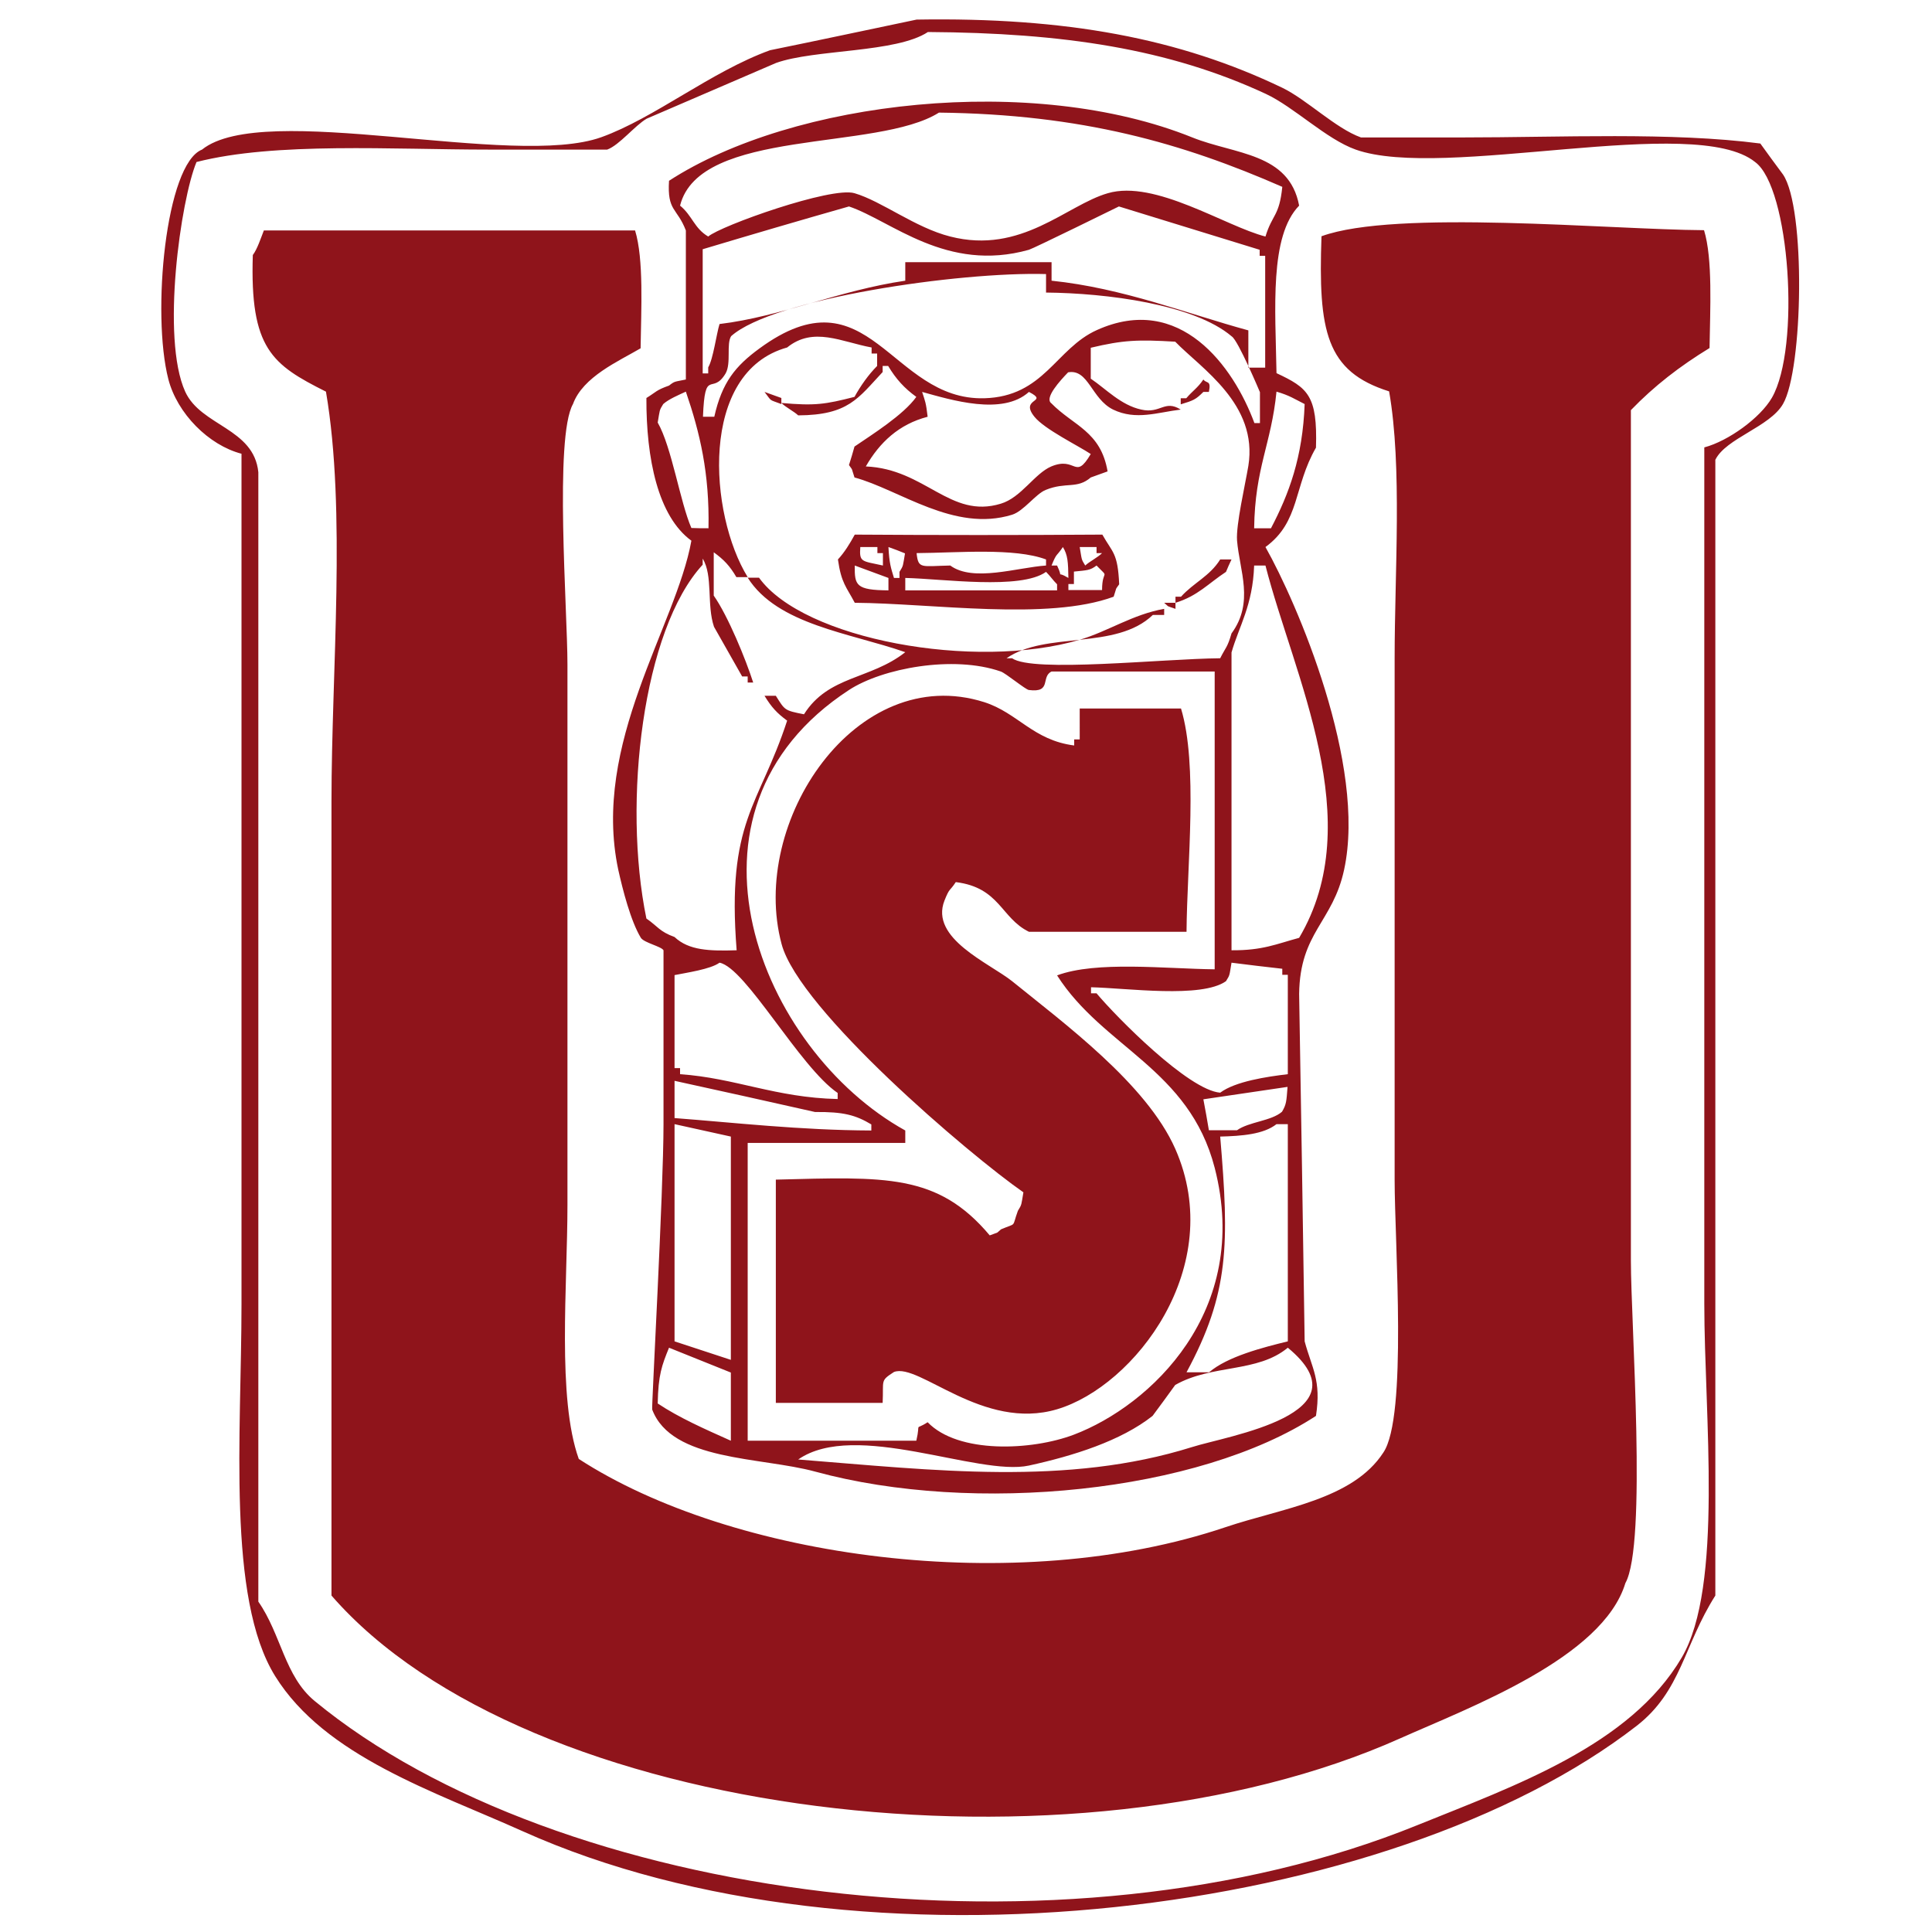 <?xml version="1.0" encoding="utf-8"?>
<!-- Generator: Adobe Illustrator 21.0.0, SVG Export Plug-In . SVG Version: 6.00 Build 0)  -->
<svg version="1.1" id="Capa_1" xmlns="http://www.w3.org/2000/svg" xmlns:xlink="http://www.w3.org/1999/xlink" x="0px" y="0px"
	 viewBox="0 0 700 700" style="enable-background:new 0 0 700 700;" xml:space="preserve">
<style type="text/css">
	.st0{fill-rule:evenodd;clip-rule:evenodd;fill:#8F141B;}
</style>
<path class="st0" d="M332.1,7.1c54.2-0.9,95.2,6.8,132.5,24.7c8.9,4.3,19.3,14.7,28.5,18c12.2,0,24.5,0,36.7,0
	c35.5,0,75.9-2,108,2.2c2.7,3.7,5.4,7.5,8.2,11.2c8.3,12.1,7.3,70.7,0,83.2c-4.8,8.3-20.7,12.4-24.5,20.2c0,137.1,0,274.3,0,411.5
	c-11.5,18.1-12.3,34.6-28.5,47.2c-88.9,69-280.7,93.4-403.6,38.2c-32-14.4-71.6-27.1-89.7-56.2C82.1,579,87.5,519.5,87.5,472.5
	c0-102.7,0-205.4,0-308.1c-11.9-3.1-23.3-14.6-26.5-27c-6.1-23.7-1-78,12.2-83.2c22.3-17.9,112.8,7,144.7-4.5
	c19.2-6.9,39.8-23.8,61.1-31.5C296.7,14.6,314.4,10.8,332.1,7.1z M336.2,11.6c-11.5,7.6-41,6.2-55,11.2
	c-15.6,6.7-31.3,13.5-46.9,20.2c-4.3,2.5-9.9,9.6-14.3,11.2c-14.3,0-28.5,0-42.8,0c-34.9,0-77.5-2.8-106,4.5
	c-5.7,13.6-12.9,63.8-4.1,83.2c5.7,12.5,24.9,13.2,26.5,29.2c0,136.4,0,272.8,0,409.2c8.3,11.9,9.5,27,20.4,36
	c87.9,72.4,271.8,96.8,399.5,45c35.1-14.2,77.1-28.9,95.8-60.7c15.2-25.8,8.2-88,8.2-128.2c0-103.4,0-206.9,0-310.3
	c8.7-2.3,20.3-10.7,24.5-18c10.4-18.1,6.5-76.2-6.1-85.4c-21.9-17.7-112.9,6.8-144.7-4.5c-10.7-3.8-22.3-15.4-32.6-20.2
	C423.5,17.7,385.3,11.9,336.2,11.6z M248.5,137.5c0-18,0-36,0-54c-3.2-8.3-6.8-6.9-6.1-18c45-29.2,131.8-39,189.6-15.7
	c15.4,6.2,35.1,5.5,38.7,24.7c-10.8,11.1-8.6,37.3-8.2,60.7c11.3,5.3,14.9,8,14.3,27c-8.2,14.2-5.7,26.8-18.3,36
	c11.4,20.2,36.7,78.9,28.5,116.9c-4.1,19.1-16,22.6-16.3,45c0.7,42,1.4,84,2,125.9c2.6,9.7,6.1,14,4.1,27
	c-42.5,27.8-123.9,35.9-181.4,20.2c-19.8-5.4-52-3.7-59.1-22.5c-0.3-0.4,4.1-79.1,4.1-103.4c0-21,0-42,0-63c-0.8-1.4-7-2.7-8.2-4.5
	c-3.7-6.1-6.6-17.5-8.2-24.7c-9.7-45.8,20.9-88.1,26.5-119.2c-12.1-8.8-16.4-29.8-16.3-51.7c3.6-2.2,3.4-2.8,8.2-4.5
	C244.6,138,244.3,138.4,248.5,137.5z M340.2,40.8c-22.3,14.1-86.8,5.5-93.8,33.7c4.5,3.7,5.1,8.2,10.2,11.2
	c4.5-3.9,44.6-18.2,53-15.7c9.9,2.9,22,12.5,34.7,15.7c25.8,6.6,42.1-11.4,57.1-15.7c17.1-5,42.6,12,57.1,15.7c2.5-8.2,5-7.2,6.1-18
	C428.5,51.9,392.1,41.4,340.2,40.8z M254.6,90.3c0,15,0,30,0,45c0.7,0,1.4,0,2,0c0-0.7,0-1.5,0-2.2c1.8-3,3-12.2,4.1-15.7
	c22.4-2.7,43.3-12.2,67.3-15.7c0-2.2,0-4.5,0-6.7c17.7,0,35.3,0,53,0c0,2.2,0,4.5,0,6.7c26,2.7,48.9,11.9,71.3,18c0,4.5,0,9,0,13.5
	c2,0,4.1,0,6.1,0c0-13.5,0-27,0-40.5c-0.7,0-1.4,0-2,0c0-0.7,0-1.5,0-2.2c-17-5.2-34-10.5-51-15.7c0,0-31.1,15.3-32.6,15.7
	c-29.9,8.4-49.8-10.5-65.2-15.7C290,79.8,272.3,85,254.6,90.3z M95.6,83.5c44.8,0,89.7,0,134.5,0c3.2,10.4,2.2,28.8,2,42.7
	c-8,4.7-20.9,10.3-24.5,20.2c-6.8,12-2,74.8-2,94.4c0,65.2,0,130.4,0,195.6c0,29.4-3.8,70.1,4.1,92.2
	c55.3,35.9,158.2,50.4,234.4,24.7c20.5-6.9,46-9.9,57.1-27c8.8-12.9,4.1-75.7,4.1-98.9c0-63,0-125.9,0-188.9c0-31.2,2.8-69.3-2-96.7
	c-22.9-7.2-25.7-21.8-24.5-56.2c26.8-9.8,104.4-2.4,138.6-2.2c3.2,10.4,2.2,28.8,2,42.7c-10.8,6.6-20,13.7-28.5,22.5
	c0,102.7,0,205.4,0,308.1c0,23.2,5.9,102.8-2,116.9c-8.2,27.1-56.4,45-81.5,56.2c-118.4,53-316.5,29.7-387.3-51.7
	c0-95.9,0-191.9,0-287.8c0-47.4,5.4-105.1-2-148.4c-19.5-9.8-27.6-15.5-26.5-49.5C93.2,90.3,94.5,86.3,95.6,83.5z M379,106
	c0-2.2,0-4.5,0-6.7c-31.5-0.9-98.9,8.9-114.1,22.5c-1.8,2.8,0.1,9.8-2,13.5c-4.9,8.2-7.5-2.4-8.2,15.7c1.4,0,2.7,0,4.1,0
	c2.8-12.5,7.7-18.4,16.3-24.7c39.9-29.3,47.5,18.9,81.5,18c21.7-0.6,25.9-18,40.8-24.7c30.1-13.6,49.5,13.1,57.1,33.7
	c0.7,0,1.4,0,2,0c0-3.7,0-7.5,0-11.2c0,0-7.9-18.8-10.2-20.2C432.6,110.2,400.8,106.2,379,106z M266.9,344.3
	c-3.7-47,8.1-52,18.3-83.2c-3.7-2.7-5.7-4.9-8.2-9c1.4,0,2.7,0,4.1,0c3.3,5.2,3,5.3,10.2,6.7c8.9-14.1,24-12.5,36.7-22.5
	c-20-7-46.3-9.9-57.1-27c1.4,0,2.7,0,4.1,0c16.1,22.4,78.2,33.7,116.2,22.5c10.2-3,19.2-9.2,30.6-11.2c0,0.7,0,1.5,0,2.2
	c-1.4,0-2.7,0-4.1,0c-13.4,12.9-38.8,5.8-53,15.7c0.7,0,1.4,0,2,0c7.5,5.3,54.2,0.2,75.4,0c2-4,2.6-3.8,4.1-9
	c8.3-11.3,2.9-22.7,2-33.7c-0.4-5.7,2.9-19.9,4.1-27c3.6-22.4-17.1-35.3-26.5-45c-13.6-0.8-18.8-0.6-30.6,2.2c0,3.7,0,7.5,0,11.2
	c5.5,3.7,10.9,9.6,18.3,11.2c7,1.6,8.4-3.7,14.3,0c-8.4,1-16.2,4-24.5,0c-7.9-3.9-8.9-14.8-16.3-13.5c-2.8,2.9-8.7,9.3-6.1,11.2
	c8,8.2,17.9,10.1,20.4,24.7c-2,0.7-4.1,1.5-6.1,2.2c-5,4.3-8.9,1.5-16.3,4.5c-3.6,1.4-8,7.7-12.2,9c-21,6.5-40.8-9.1-57.1-13.5
	c-1.3-3.9-0.4-2.2-2-4.5c0.7-2.2,1.4-4.5,2-6.7c6.3-4.3,17.8-11.5,22.4-18c-4.3-3.1-7.4-6.5-10.2-11.2c-0.7,0-1.4,0-2,0
	c0,0.7,0,1.5,0,2.2c-8.9,9.5-12.4,15.6-30.6,15.7c-1.6-1.5-4.5-2.9-6.1-4.5c12.2,1.1,15.9,0.5,26.5-2.2c2.2-4,5.1-8.1,8.2-11.2
	c0-1.5,0-3,0-4.5c-0.7,0-1.4,0-2,0c0-0.7,0-1.5,0-2.2c-10.9-2-21.1-7.7-30.6,0c-32.1,8.9-28.3,60.5-14.3,83.2c-1.4,0-2.7,0-4.1,0
	c-2.4-4.1-4.5-6.3-8.2-9c0,5.2,0,10.5,0,15.7c5.2,7.4,11.6,23.1,14.3,31.5c-0.7,0-1.4,0-2,0c0-0.7,0-1.5,0-2.2c-0.7,0-1.4,0-2,0
	c-3.4-6-6.8-12-10.2-18c-2.7-7.9-0.3-18.5-4.1-24.7c0,0.7,0,1.5,0,2.2c-21.7,23.5-29.1,85.9-20.4,128.2c4.2,2.9,4.7,4.7,10.2,6.7
	C249.6,344.4,257.1,344.6,266.9,344.3z M436,137.5c1.2,1.6,2.9,0.1,2,4.5c-0.7,0-1.4,0-2,0c-2.8,2.8-3.6,3.1-8.2,4.5
	c0-0.7,0-1.5,0-2.2c0.7,0,1.4,0,2,0C432.1,141.6,434,140.5,436,137.5z M256.7,191.4c0.4-19.9-3.1-34.6-8.2-49.5
	c-2.6,1.2-6.2,2.7-8.2,4.5c-1.5,2.4-1.2,2.1-2,6.7c5.1,8.9,8.1,28.8,12.2,38.2C252.6,191.4,254.6,191.4,256.7,191.4z M277,142
	c2,0.7,4.1,1.5,6.1,2.2c0,0.7,0,1.5,0,2.2C278.3,144.6,279.8,145.6,277,142z M334.1,142c1.1,3.4,1.4,3.8,2,9
	c-10.4,2.7-17.4,9.3-22.4,18c21.6,0.9,30.5,19.1,48.9,13.5c7.4-2.2,12.2-10.9,18.3-13.5c9.1-3.8,8.5,5.3,14.3-4.5
	c-4.5-3-16.8-9-20.4-13.5c-5.6-6.9,5.6-5.1-2-9C363.2,150.7,344.6,144.9,334.1,142z M454.4,191.4c2,0,4.1,0,6.1,0
	c6.5-12.4,11.5-25.7,12.2-45c-3.8-1.9-5.4-3.1-10.2-4.5C460.6,161,454.7,169.4,454.4,191.4z M309.7,193.7c29.1,0.2,60.6,0.2,89.7,0
	c3.7,6.6,5.6,6.5,6.1,18c-1.6,2.3-0.7,0.6-2,4.5c-23.9,8.8-65.7,2.4-93.8,2.2c-3-5.7-4.9-7.1-6.1-15.7
	C306,200.1,307.9,197,309.7,193.7z M311.7,198.2c-0.4,5.6,0.5,5,8.2,6.7c0-1.5,0-3,0-4.5c-0.7,0-1.4,0-2,0c0-0.7,0-1.5,0-2.2
	C315.8,198.2,313.7,198.2,311.7,198.2z M321.9,198.2c0.3,5.9,0.9,7.6,2,11.2c0.7,0,1.4,0,2,0c0-0.7,0-1.5,0-2.2
	c1.5-2.4,1.2-2.1,2-6.7C326,199.7,323.9,198.9,321.9,198.2z M385.1,198.2c-2.3,3.5-2.2,1.9-4.1,6.7c0.7,0,1.4,0,2,0
	c2.6,5.5-0.9,1.5,4.1,4.5C387,203.7,386.9,201.1,385.1,198.2z M391.2,198.2c0.8,4.7,0.5,4.3,2,6.7c1.6-1.5,4.5-2.9,6.1-4.5
	c-0.7,0-1.4,0-2,0c0-0.7,0-1.5,0-2.2C395.3,198.2,393.2,198.2,391.2,198.2z M332.1,200.4c0.6,5.9,1.7,4.7,12.2,4.5
	c8.3,6.1,24.3,0.7,34.7,0c0-0.7,0-1.5,0-2.2C367.5,198.4,347,200.3,332.1,200.4z M442.1,202.7c1.4,0,2.7,0,4.1,0
	c-0.7,1.5-1.4,3-2,4.5c-6.4,4.2-10.2,8.7-18.3,11.2c0-0.7,0-1.5,0-2.2c0.7,0,1.4,0,2,0C432.5,211.1,438.3,208.8,442.1,202.7z
	 M309.7,204.9c-0.1,7.2,0.4,8.9,12.2,9c0-1.5,0-3,0-4.5C317.8,207.9,313.7,206.4,309.7,204.9z M397.3,204.9
	c-2.4,1.8-3.4,1.7-8.2,2.2c0,1.5,0,3,0,4.5c-0.7,0-1.4,0-2,0c0,0.7,0,1.5,0,2.2c4.1,0,8.2,0,12.2,0
	C399.3,205.9,402.3,210,397.3,204.9z M446.2,344.3c11.3,0.1,16.3-2.3,24.5-4.5c25.1-42.4-1.9-94.7-12.2-134.9c-1.4,0-2.7,0-4.1,0
	c-0.5,14.5-5.5,22-8.2,31.5C446.2,272.4,446.2,308.4,446.2,344.3z M379,207.2c-9.2,6.6-37.5,2.5-51,2.2c0,1.5,0,3,0,4.5
	c18.3,0,36.7,0,55,0c0-0.7,0-1.5,0-2.2C381.3,210,380.7,208.9,379,207.2z M421.8,218.4c1.4,0,2.7,0,4.1,0c0,0.7,0,1.5,0,2.2
	C422.3,219.3,423.9,220.2,421.8,218.4z M270.9,414.1c0,36,0,72,0,107.9c20.4,0,40.8,0,61.1,0c1.7-7.3-1-3.4,4.1-6.7
	c11.1,11.5,37.7,10.3,53,4.5c27.6-10.5,64.4-44.7,51-96.7c-9.3-35.9-40.4-43.5-57.1-69.7c14.2-5.3,39.3-2.4,57.1-2.2
	c0-36,0-72,0-107.9c-19.7,0-39.4,0-59.1,0c-4,1.9,0.2,7.8-8.2,6.7c-1.2-0.1-8.4-6.1-10.2-6.7c-17.2-6-42.9-1.2-55,6.7
	c-67.3,43.9-32.3,130.4,20.4,159.6c0,1.5,0,3,0,4.5C309,414.1,290,414.1,270.9,414.1z M391.2,256.7c12.2,0,24.5,0,36.7,0
	c6.2,20.4,2.2,56.3,2,80.9c-19,0-38,0-57.1,0c-10.2-5-10.5-16-26.5-18c-2.3,3.5-2.2,1.9-4.1,6.7c-5.4,13.7,16.2,22.6,24.5,29.2
	c18.6,15.1,48.7,37.2,59.1,60.7c18.9,42.7-14.8,86.1-42.8,94.4c-26.9,8-50.1-17-59.1-13.5c-5.1,3.3-3.7,2.8-4.1,11.2
	c-12.9,0-25.8,0-38.7,0c0-27,0-54,0-80.9c39.6-1,58.6-2.3,77.5,20.2c3.6-1.4,2-0.4,4.1-2.2c5.9-2.5,3.8-0.4,6.1-6.7
	c1.5-2.4,1.2-2.1,2-6.7c-19.7-13.7-81.2-66.1-87.6-89.9c-11.9-44.2,27-102.4,73.4-87.7c12.2,3.9,17.7,13.8,32.6,15.7
	c0-0.7,0-1.5,0-2.2c0.7,0,1.4,0,2,0C391.2,264.2,391.2,260.4,391.2,256.7z M260.7,348.8c-3.3,2.4-11.9,3.6-16.3,4.5
	c0,11.2,0,22.5,0,33.7c0.7,0,1.4,0,2,0c0,0.7,0,1.5,0,2.2c20.1,1.4,34.6,8.5,57.1,9c0-0.7,0-1.5,0-2.2
	C289.7,386.6,270.2,350.6,260.7,348.8z M446.2,348.8c-0.8,4.7-0.5,4.3-2,6.7c-8.9,6.3-35.8,2.5-48.9,2.2c0,0.7,0,1.5,0,2.2
	c0.7,0,1.4,0,2,0c7.1,8.5,33.3,35.1,44.8,36c5.5-4.1,16.9-5.8,24.5-6.7c0-12,0-24,0-36c-0.7,0-1.4,0-2,0c0-0.7,0-1.5,0-2.2
	C458.5,350.3,452.3,349.6,446.2,348.8z M244.4,391.6c0,4.5,0,9,0,13.5c21.2,1.6,45.4,4.4,71.3,4.5c0-0.7,0-1.5,0-2.2
	c-5.7-3.4-10.1-4.6-20.4-4.5C278.4,399.1,261.4,395.3,244.4,391.6z M436,398.3c0.7,3.7,1.4,7.5,2,11.2c3.4,0,6.8,0,10.2,0
	c4.4-3.1,12.4-3.3,16.3-6.7c1.6-2.7,1.6-3.8,2-9C456.4,395.3,446.2,396.8,436,398.3z M264.8,411.8c-6.8-1.5-13.6-3-20.4-4.5
	c0,26.2,0,52.5,0,78.7c6.8,2.2,13.6,4.5,20.4,6.7C264.8,465.8,264.8,438.8,264.8,411.8z M442.1,411.8c3.3,39,3.3,56.7-12.2,85.4
	c2.7,0,5.4,0,8.2,0c6.6-5.7,19.5-9,28.5-11.2c0-26.2,0-52.5,0-78.7c-1.4,0-2.7,0-4.1,0C457.8,411,449.9,411.6,442.1,411.8z
	 M242.4,488.3c-2.6,6.4-3.9,9.8-4.1,20.2c7.8,5.2,16.9,9.2,26.5,13.5c0-8.2,0-16.5,0-24.7C257.3,494.3,249.9,491.3,242.4,488.3z
	 M466.6,488.3c-11.1,9.2-27.4,5.9-40.8,13.5c-2.7,3.7-5.4,7.5-8.2,11.2c-11.5,9.1-28.8,14.5-44.8,18c-18.4,4-62.9-16.6-83.6-2.2
	c49.3,3.9,97.4,9.7,142.7-4.5C444.7,520.2,495.8,512.4,466.6,488.3z"/>
</svg>
